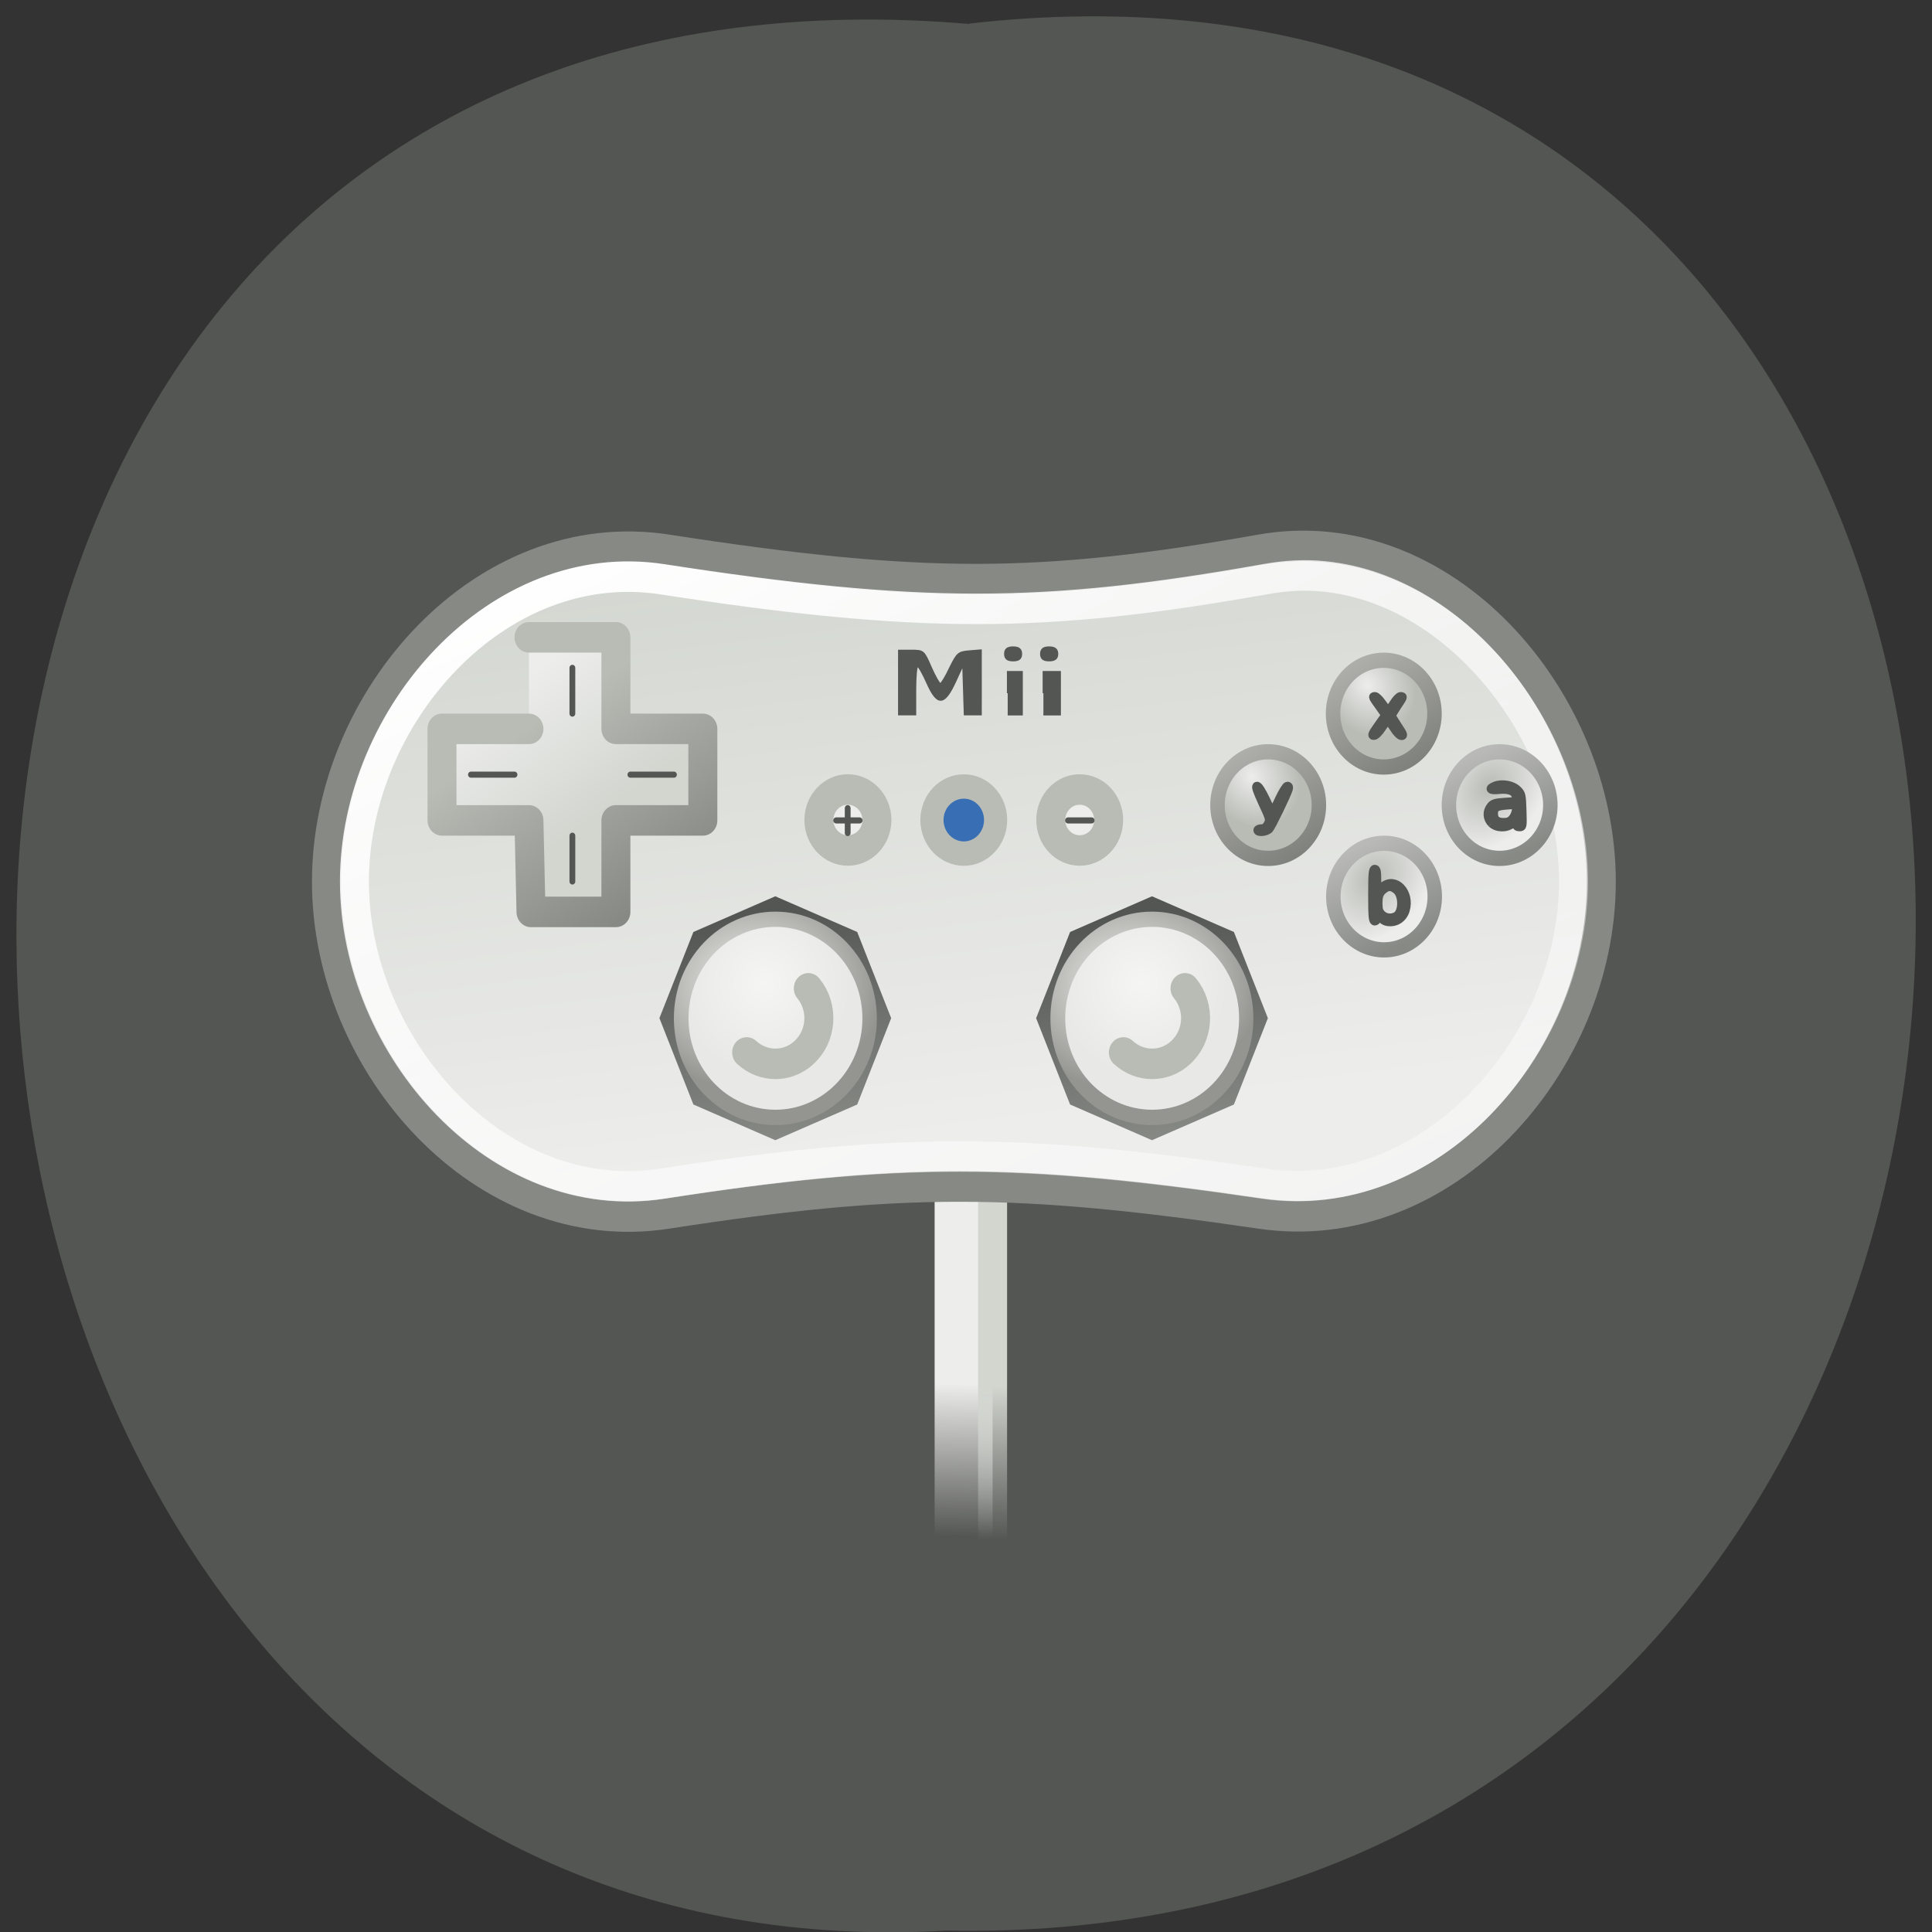 <svg xmlns="http://www.w3.org/2000/svg" xmlns:xlink="http://www.w3.org/1999/xlink" viewBox="0 0 48 48"><rect x="0" y="0" width="48" height="48" fill="#333333" stroke="none"/><defs><linearGradient id="A" gradientUnits="userSpaceOnUse" x1="20.12" y1="21.523" x2="19.23" y2="19.893"><stop stop-color="#7f817c"/><stop offset="1" stop-color="#b2b2af"/></linearGradient><linearGradient id="B" gradientUnits="userSpaceOnUse" x1="20.16" y1="25.445" x2="18.776" y2="17.268" gradientTransform="matrix(0.648 0 0 0.682 6.305 10.983)"><stop stop-color="#878985"/><stop offset="1" stop-color="#545653"/></linearGradient><linearGradient id="E" gradientUnits="userSpaceOnUse" x1="20.16" y1="25.445" x2="18.776" y2="17.268" gradientTransform="matrix(0.648 0 0 0.682 15.665 10.983)" xlink:href="#B"/><linearGradient id="8" gradientUnits="userSpaceOnUse" x1="19.643" y1="21.607" x2="19.02" y2="20.2"><stop stop-color="#878985"/><stop offset="1" stop-color="#b9bab8"/></linearGradient><linearGradient id="6" gradientUnits="userSpaceOnUse" x1="12.882" y1="24" x2="9.08" y2="18.03"><stop stop-color="#878985"/><stop offset="1" stop-color="#b9bcb5"/></linearGradient><linearGradient id="1" gradientUnits="userSpaceOnUse" x1="23.04" y1="39.955" x2="22.989" y2="44.955"><stop stop-color="#ededec"/><stop offset="1" stop-color="#ededec" stop-opacity="0"/></linearGradient><linearGradient id="5" gradientUnits="userSpaceOnUse" x1="10.168" y1="23" x2="7.275" y2="18.643" xlink:href="#3"/><linearGradient id="2" gradientUnits="userSpaceOnUse" x1="21.04" y1="40.01" x2="20.989" y2="45.06"><stop stop-color="#d2d6cf"/><stop offset="1" stop-color="#d2d6cf" stop-opacity="0"/></linearGradient><linearGradient id="4" gradientUnits="userSpaceOnUse" x1="11.969" y1="11.27" x2="24.531" y2="39.06"><stop stop-color="#fff"/><stop offset="1" stop-color="#fff" stop-opacity="0.357"/></linearGradient><linearGradient id="3" gradientUnits="userSpaceOnUse" x1="17.353" y1="12.479" x2="19.8" y2="33.35" gradientTransform="matrix(0.978 0 0 0.995 0.034 -0.931)"><stop stop-color="#d2d6cf"/><stop offset="1" stop-color="#ededec"/></linearGradient><radialGradient id="F" gradientUnits="userSpaceOnUse" cx="17.197" cy="27.714" r="4" gradientTransform="matrix(0.797 0.014 -0.01 0.663 14.692 5.846)" xlink:href="#C"/><radialGradient id="D" gradientUnits="userSpaceOnUse" cx="17.495" cy="27.485" r="4" gradientTransform="matrix(0.54 0 0 0.568 9.545 8.822)"><stop stop-color="#f5f5f4"/><stop offset="1" stop-color="#e8e8e6"/></radialGradient><radialGradient id="9" gradientUnits="userSpaceOnUse" cx="19.18" cy="20.579" r="1" gradientTransform="matrix(0.54 0.549 -0.466 0.458 18.743 0.395)"><stop stop-color="#ededec"/><stop offset="1" stop-color="#b9bcb5"/></radialGradient><radialGradient id="G" gradientUnits="userSpaceOnUse" cx="17.495" cy="27.485" r="4" gradientTransform="matrix(0.54 0 0 0.568 18.904 8.822)" xlink:href="#D"/><radialGradient id="7" gradientUnits="userSpaceOnUse" cx="19.342" cy="20.674" r="1" gradientTransform="matrix(0.554 0.536 -0.695 0.719 23.25 -4.741)"><stop stop-color="#b9bcb5"/><stop offset="1" stop-color="#ededec"/></radialGradient><radialGradient id="C" gradientUnits="userSpaceOnUse" cx="17.197" cy="27.714" r="4" gradientTransform="matrix(0.797 0.014 -0.01 0.663 5.332 5.846)"><stop stop-color="#f4f4f2"/><stop offset="1" stop-color="#949590"/></radialGradient></defs><path d="m 24.08 0.586 c 31.664 -3.602 31.23 47.984 -0.563 47.38 c -29.563 1.699 -32.23 -50.18 0.563 -47.37" fill="#545653"/><g stroke-linejoin="round" stroke-linecap="round" stroke-miterlimit="6.5"><g fill-rule="evenodd"><path d="m 22.487 32.502 h 2 v 13.999 h -2" transform="matrix(0.72 0 0 0.758 7.03 4.087)" fill="url(#1)" stroke="url(#2)"/><path d="m 13.264 12.626 c -6.343 -0.933 -11.763 4.878 -11.763 10.879 c 0 5.997 5.415 11.813 11.763 10.879 c 8.09 -1.191 12.07 -1.17 20.46 0 c 6.354 0.887 11.768 -4.878 11.768 -10.879 c 0 -6 -5.442 -11.947 -11.768 -10.879 c -3.798 0.639 -6.722 0.959 -9.793 0.964 c -3.071 0 -6.283 -0.32 -10.667 -0.964" transform="matrix(0.72 0 0 0.758 7.03 4.087)" fill="url(#3)" stroke="#878985"/></g><path d="m 35.938 13.502 c -0.662 -0.067 -1.351 -0.031 -2.062 0.093 c -3.831 0.645 -6.798 0.969 -9.94 0.969 c -3.136 0 -6.44 -0.325 -10.841 -0.969 c -5.692 -0.835 -10.629 4.491 -10.629 9.905 c 0 5.414 4.937 10.745 10.629 9.905 c 8.133 -1.196 12.316 -1.176 20.748 0 c 5.702 0.794 10.689 -4.491 10.689 -9.905 c 0 -4.733 -3.901 -9.549 -8.594 -9.998" transform="matrix(0.72 0 0 0.758 7.03 4.087)" fill="none" stroke="url(#4)"/><g fill-rule="evenodd"><path d="m 8.489 15.498 h 3 v 3 h 3 v 3 h -3 v 3 h -2.93 l -0.071 -3 h -3 v -3 h 3" transform="matrix(0.72 0 0 0.758 7.03 4.087)" fill="url(#5)" stroke="url(#6)"/><g stroke="#b9bcb5"><path d="m 20.499 20.749 c 0 0.415 -0.337 0.752 -0.747 0.752 c -0.414 0 -0.751 -0.337 -0.751 -0.752 c 0 -0.415 0.337 -0.749 0.751 -0.749 c 0.411 0 0.747 0.334 0.747 0.749" transform="matrix(1.056 0 0 1.111 3.089 -2.68)" fill="#386fb4" stroke-width="0.545"/><g fill="#ededec" stroke-width="0.75"><path d="m 20.501 20.75 c 0 0.414 -0.338 0.75 -0.753 0.75 c -0.411 0 -0.749 -0.336 -0.749 -0.75 c 0 -0.414 0.338 -0.75 0.749 -0.75 c 0.415 0 0.753 0.336 0.753 0.75" transform="matrix(0.96 0 0 1.01 2.106 -0.585)"/><path d="m 20.499 20.75 c 0 0.414 -0.334 0.75 -0.749 0.75 c -0.415 0 -0.749 -0.336 -0.749 -0.75 c 0 -0.414 0.334 -0.75 0.749 -0.75 c 0.415 0 0.749 0.336 0.749 0.75" transform="matrix(0.96 0 0 1.01 7.865 -0.585)"/></g></g><g stroke-width="0.214"><path d="m 20.499 20.75 c 0 0.413 -0.335 0.749 -0.749 0.749 c -0.414 0 -0.751 -0.336 -0.751 -0.749 c 0 -0.413 0.337 -0.749 0.751 -0.749 c 0.414 0 0.749 0.336 0.749 0.749" transform="matrix(1.68 0 0 1.768 1.208 -14.411)" fill="url(#7)" stroke="url(#8)"/><g fill="url(#9)" stroke="url(#A)"><path d="m 20.5 20.75 c 0 0.413 -0.337 0.749 -0.751 0.749 c -0.414 0 -0.749 -0.336 -0.749 -0.749 c 0 -0.413 0.335 -0.749 0.749 -0.749 c 0.414 0 0.751 0.336 0.751 0.749" transform="matrix(1.68 0 0 1.768 -1.672 -16.684)"/><path d="m 20.501 20.749 c 0 0.415 -0.337 0.751 -0.751 0.751 c -0.414 0 -0.749 -0.336 -0.749 -0.751 c 0 -0.413 0.335 -0.749 0.749 -0.749 c 0.414 0 0.751 0.336 0.751 0.749" transform="matrix(1.68 0 0 1.768 1.198 -18.956)"/></g><path d="m 20.5 20.75 c 0 0.413 -0.337 0.749 -0.751 0.749 c -0.414 0 -0.749 -0.336 -0.749 -0.749 c 0 -0.413 0.335 -0.749 0.749 -0.749 c 0.414 0 0.751 0.336 0.751 0.749" transform="matrix(1.68 0 0 1.768 4.078 -16.684)" fill="url(#7)" stroke="url(#8)"/></g></g></g><g fill-rule="evenodd"><path d="m 21.297 27.441 l -2.035 0.887 l -2.035 -0.887 l -0.844 -2.145 l 0.844 -2.141 l 2.035 -0.887 l 2.035 0.887 l 0.844 2.141" fill="url(#B)"/><path d="m 21.785 25.301 c 0 1.465 -1.129 2.652 -2.52 2.652 c -1.395 0 -2.523 -1.188 -2.523 -2.652 c 0 -1.465 1.129 -2.652 2.523 -2.652 c 1.391 0 2.52 1.188 2.52 2.652" fill="url(#C)"/><path d="m 21.426 25.301 c 0 1.254 -0.969 2.27 -2.16 2.27 c -1.195 0 -2.16 -1.016 -2.16 -2.27 c 0 -1.258 0.965 -2.273 2.16 -2.273 c 1.191 0 2.16 1.016 2.16 2.273" fill="url(#D)"/></g><path d="m 21.03 26.389 c 1.447 1.677 1.259 4.194 -0.42 5.637 c -1.505 1.306 -3.747 1.292 -5.252 -0.027" transform="matrix(0.27 0 0 0.284 14.404 17.06)" fill="none" stroke="#b9bcb5" stroke-linejoin="round" stroke-linecap="round" stroke-width="2.667" stroke-miterlimit="6.5" id="0"/><g fill="none" stroke="#545653" stroke-linecap="round" stroke-width="0.2" transform="matrix(0.72 0 0 0.758 7.03 4.087)"><path d="m 11.989 19.999 h 1.503"/><path d="m 6.487 19.999 h 1.503"/><path d="m 9.987 23.5 v -1.5"/><path d="m 9.987 17.998 v -1.5"/><path d="m 19.487 21.912 v -0.815"/><path d="m 19.09 21.499 h 0.808"/><path d="m 27.09 21.499 h 0.814"/></g><g fill-rule="evenodd"><path d="m 30.656 27.441 l -2.035 0.887 l -2.035 -0.887 l -0.844 -2.145 l 0.844 -2.141 l 2.035 -0.887 l 2.035 0.887 l 0.844 2.141" fill="url(#E)"/><path d="m 31.14 25.301 c 0 1.465 -1.129 2.652 -2.52 2.652 c -1.395 0 -2.523 -1.188 -2.523 -2.652 c 0 -1.465 1.129 -2.652 2.523 -2.652 c 1.391 0 2.52 1.188 2.52 2.652" fill="url(#F)"/><path d="m 30.785 25.301 c 0 1.254 -0.969 2.27 -2.16 2.27 c -1.195 0 -2.16 -1.016 -2.16 -2.27 c 0 -1.258 0.965 -2.273 2.16 -2.273 c 1.191 0 2.16 1.016 2.16 2.273" fill="url(#G)"/></g><use transform="translate(9.359)" xlink:href="#0"/><g fill="#545653" stroke="#545653"><path d="m 21.256 16.982 v -1.047 h 0.423 c 0.423 0 0.429 0.005 0.678 0.547 c 0.141 0.304 0.288 0.547 0.326 0.547 c 0.038 0 0.19 -0.232 0.331 -0.521 c 0.255 -0.49 0.293 -0.521 0.667 -0.552 l 0.402 -0.031 v 2.099 h -0.559 l -0.054 -1.64 l -0.277 0.572 c -0.38 0.779 -0.613 0.784 -0.966 0.026 c -0.141 -0.304 -0.288 -0.547 -0.331 -0.547 c -0.043 0 -0.076 0.356 -0.076 0.794 v 0.794 h -0.564 v -1.047" transform="matrix(0.72 0 0 0.758 7.03 4.087)" stroke-width="0.063"/><g stroke-width="0.206" transform="scale(0.188 0.188)"><path d="m 133.17 91.61 v -2.833 h 1.896 v 5.667 h -1.896"/><path d="m 137.89 91.61 v -2.833 h 2.208 v 5.667 h -2.208"/></g><g stroke-width="0.069" transform="matrix(0.72 0 0 0.758 7.03 4.087)"><path d="m 26.16 16.04 c 0 -0.144 0.081 -0.211 0.277 -0.211 c 0.195 0 0.282 0.067 0.282 0.211 c 0 0.15 -0.087 0.211 -0.282 0.211 c -0.195 0 -0.277 -0.062 -0.277 -0.211"/><path d="m 24.918 16.04 c 0 -0.144 0.081 -0.211 0.277 -0.211 c 0.195 0 0.277 0.067 0.277 0.211 c 0 0.15 -0.081 0.211 -0.277 0.211 c -0.195 0 -0.277 -0.062 -0.277 -0.211"/></g><g stroke-width="1.136" transform="scale(0.188 0.188)"><path d="m 197.12 108.79 c -0.604 -0.625 -0.667 -1.542 -0.104 -2.229 c 0.312 -0.396 0.625 -0.479 1.875 -0.563 c 1.396 -0.083 1.479 -0.104 1.479 -0.563 c 0 -0.813 -0.854 -1.208 -2.208 -1.083 c -1.229 0.146 -1.521 -0.125 -0.562 -0.5 c 0.917 -0.354 2.312 -0.104 2.937 0.542 c 0.521 0.5 0.562 0.688 0.625 2.729 c 0.062 2.083 0.062 2.167 -0.354 2.167 c -0.312 0 -0.437 -0.125 -0.437 -0.417 v -0.438 l -0.562 0.438 c -0.771 0.604 -2.02 0.563 -2.687 -0.083 m 2.812 -0.667 c 0.229 -0.292 0.437 -0.833 0.437 -1.167 v -0.625 l -1.25 0.083 c -1.396 0.104 -1.729 0.313 -1.729 1.104 c 0 0.792 0.417 1.146 1.312 1.146 c 0.604 0 0.896 -0.125 1.229 -0.542"/><path d="m 182.14 95.86 l 0.958 -1.354 l -0.687 -0.979 c -1.042 -1.438 -1.062 -1.5 -0.708 -1.5 c 0.167 0 0.604 0.417 0.958 0.938 c 0.354 0.5 0.708 0.938 0.792 0.938 c 0.083 0 0.417 -0.438 0.729 -0.938 c 0.333 -0.521 0.729 -0.938 0.896 -0.938 c 0.417 0 0.375 0.083 -0.437 1.292 c -0.396 0.604 -0.729 1.167 -0.729 1.25 c 0 0.104 0.375 0.729 0.833 1.417 c 0.687 1.021 0.771 1.25 0.479 1.25 c -0.208 0 -0.625 -0.417 -0.958 -0.938 c -0.333 -0.521 -0.687 -1 -0.792 -1.063 c -0.083 -0.063 -0.479 0.354 -0.854 0.938 c -0.417 0.625 -0.833 1.042 -1.062 1.042 c -0.312 0.021 -0.208 -0.25 0.583 -1.354"/><path d="m 166.21 109.71 c 0 -0.125 0.229 -0.208 0.521 -0.208 c 0.354 0 0.604 -0.188 0.833 -0.604 c 0.292 -0.583 0.271 -0.688 -0.729 -2.813 c -0.75 -1.646 -0.937 -2.208 -0.708 -2.208 c 0.187 0 0.646 0.729 1.167 1.833 l 0.854 1.813 l 0.854 -1.813 c 0.458 -1 0.979 -1.833 1.125 -1.833 c 0.187 0 0.229 0.146 0.146 0.438 c -0.292 0.896 -2.229 4.875 -2.542 5.229 c -0.354 0.396 -1.521 0.521 -1.521 0.167"/></g><path d="m 38.1 24.815 c -0.065 -0.01 -0.152 -0.057 -0.184 -0.098 c -0.087 -0.093 -0.163 -0.093 -0.163 0.005 c 0 0.041 -0.038 0.077 -0.081 0.077 c -0.065 0 -0.081 -0.129 -0.081 -0.851 c 0 -0.722 0.016 -0.851 0.081 -0.851 c 0.065 0 0.081 0.072 0.081 0.335 c 0 0.186 0.016 0.335 0.033 0.335 c 0.022 0 0.098 -0.046 0.174 -0.103 c 0.434 -0.325 0.96 0.201 0.776 0.779 c -0.087 0.268 -0.347 0.423 -0.635 0.371 m 0.304 -0.17 c 0.244 -0.124 0.25 -0.701 0.011 -0.877 c -0.174 -0.134 -0.298 -0.129 -0.467 0.015 c -0.13 0.108 -0.168 0.247 -0.146 0.567 c 0.016 0.273 0.336 0.433 0.602 0.294" transform="matrix(0.72 0 0 0.758 7.03 4.087)" stroke-width="0.288"/></g></svg>